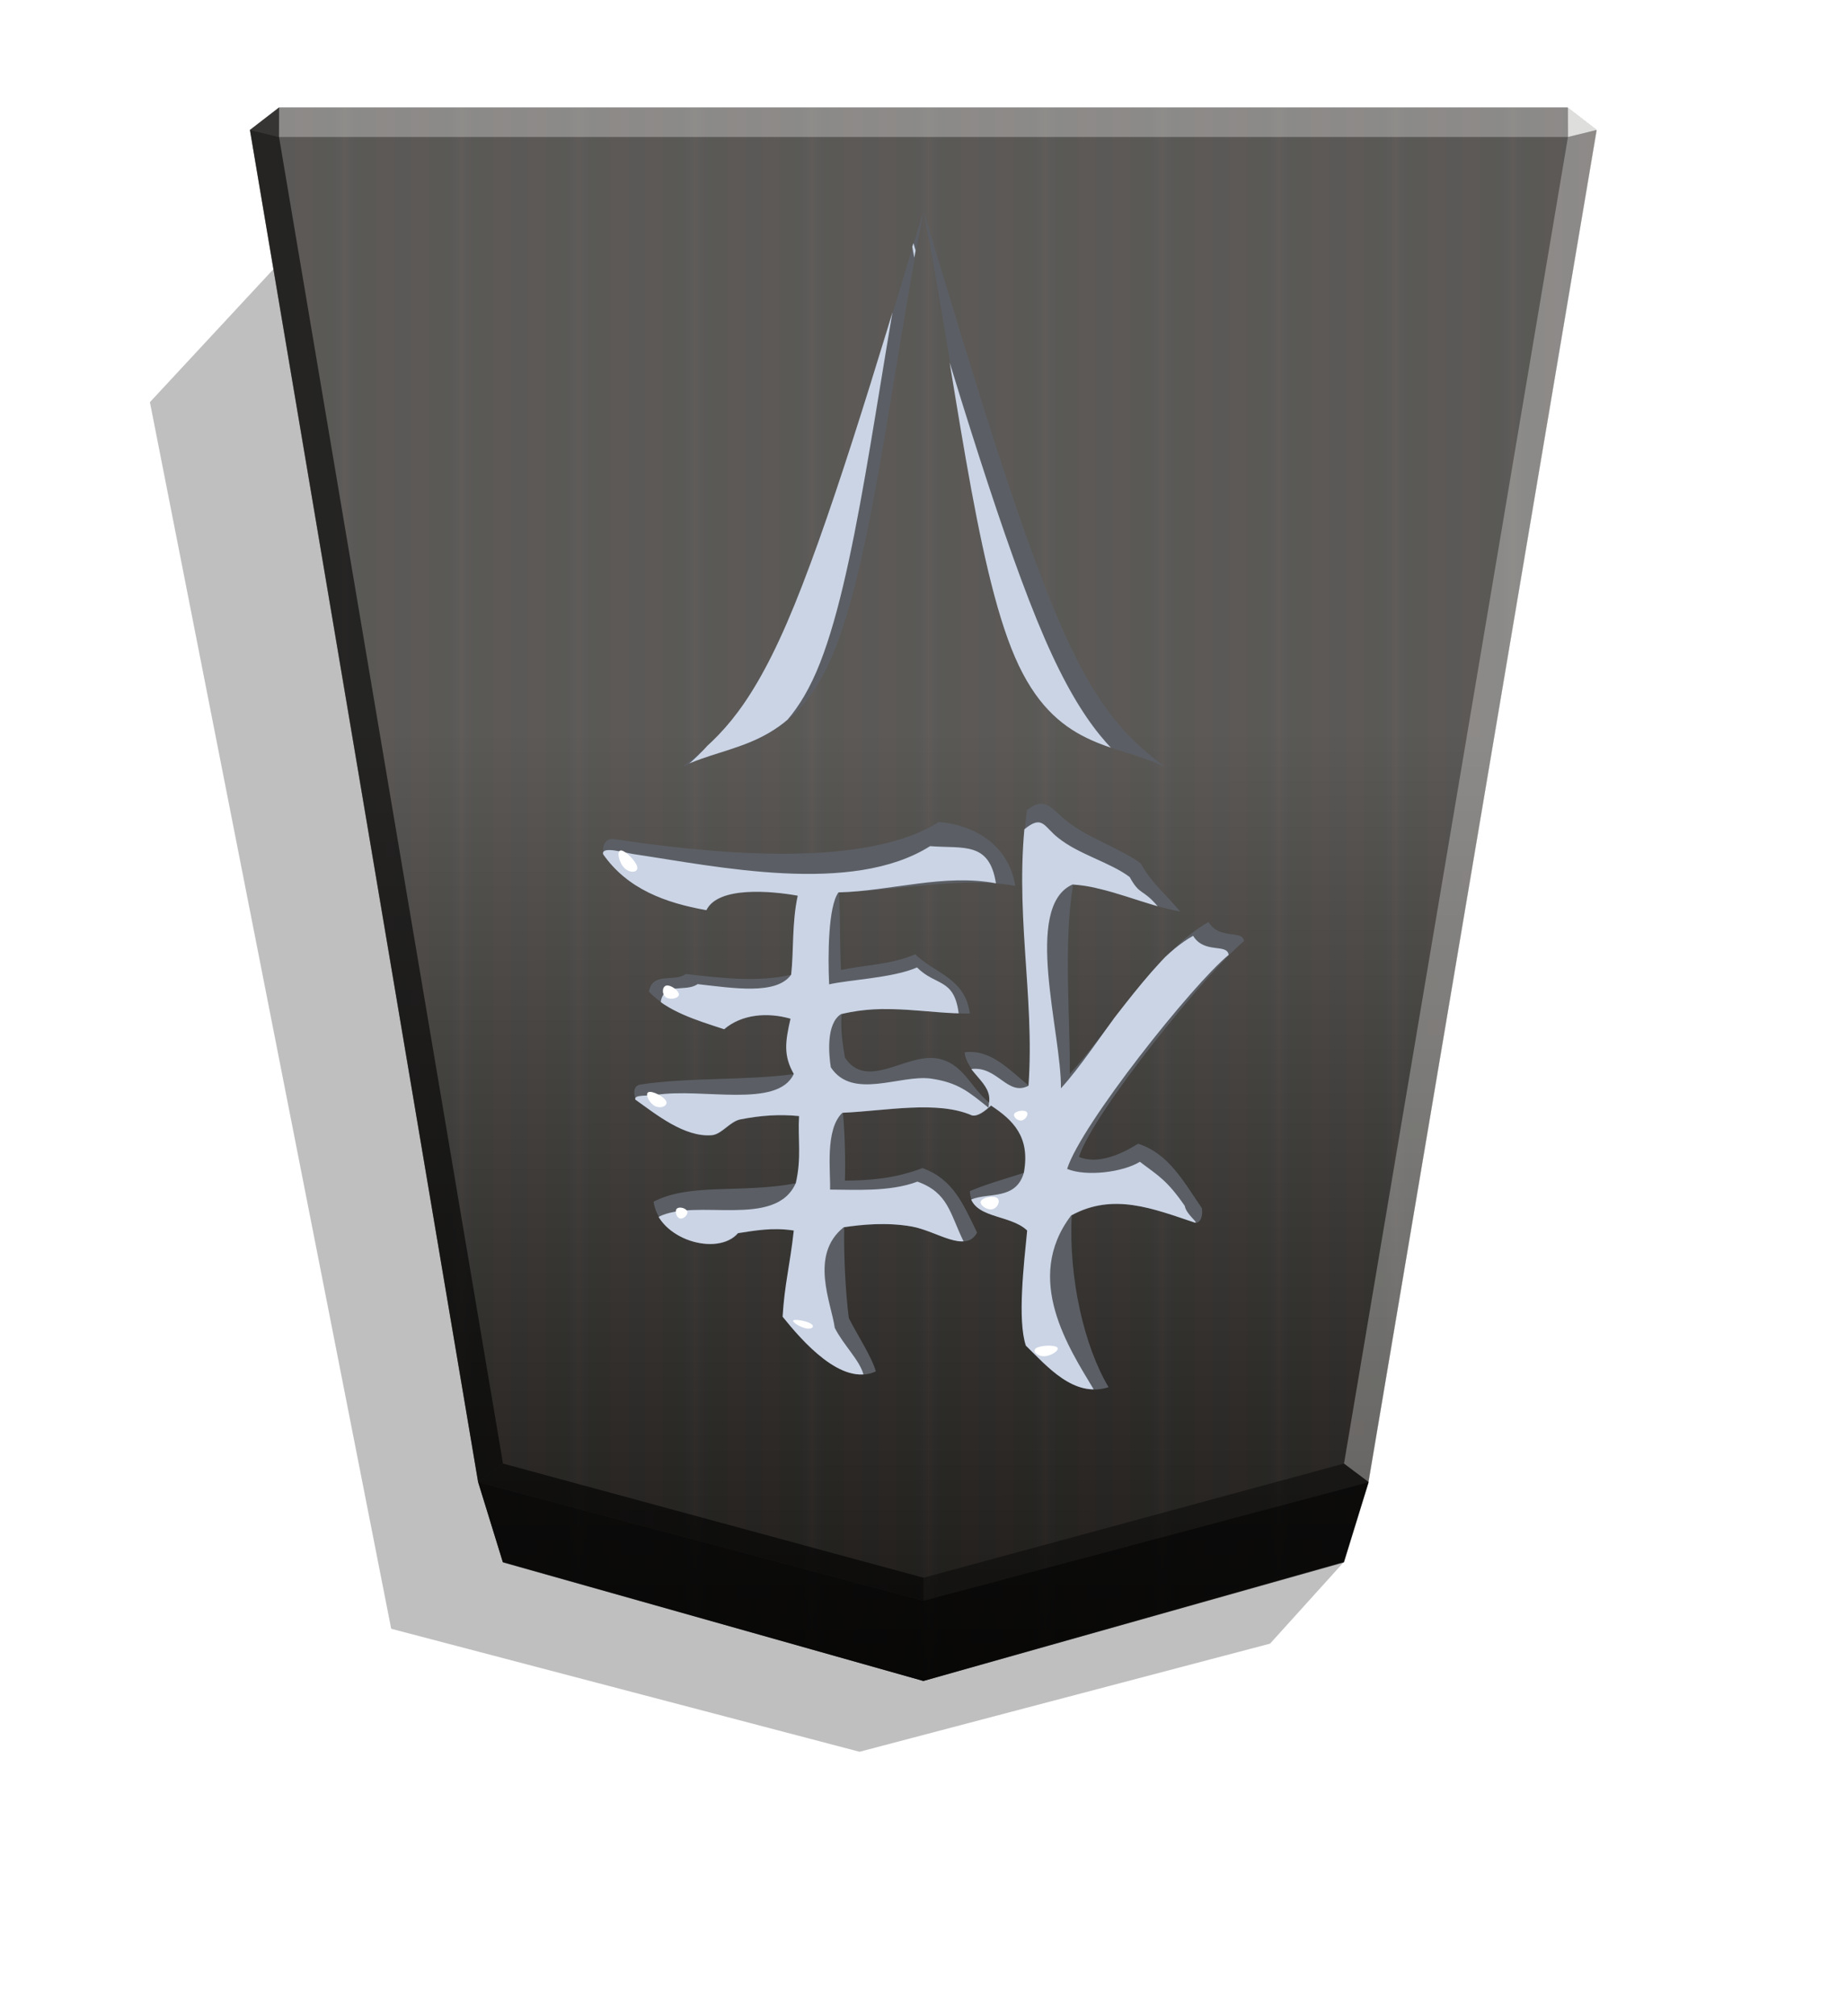 <svg xmlns="http://www.w3.org/2000/svg" width="498.898" height="544.252" viewBox="0 0 1320 1440"><style>.B{color-interpolation-filters:sRGB}</style><defs><filter id="B" width="1.028" height="1.022" x="-.014" y="-.011" class="B"><feGaussianBlur stdDeviation="2.441"/></filter><filter id="F" width="1.103" height="1.09" x="-.052" y="-.045" class="B"><feGaussianBlur stdDeviation="2.758"/></filter><filter id="H" width="1.091" height="1.101" x="-.046" y="-.05" class="B"><feGaussianBlur stdDeviation="3.171"/></filter><filter id="I" width="1.972" height="2.034" x="-.486" y="-.517" class="B"><feGaussianBlur stdDeviation="1.688"/></filter><filter id="J" width="1.582" height="1.74" x="-.291" y="-.37" class="B"><feGaussianBlur stdDeviation="1.688"/></filter><filter id="K" width="1.707" height="1.857" x="-.354" y="-.428" class="B"><feGaussianBlur stdDeviation="1.688"/></filter><filter id="L" width="1.602" height="1.534" x="-.301" y="-.267" class="B"><feGaussianBlur stdDeviation="1.688"/></filter><filter id="M" width="1.573" height="2.292" x="-.287" y="-.646" class="B"><feGaussianBlur stdDeviation="1.688"/></filter><filter id="N" width="1.489" height="2.071" x="-.244" y="-.535" class="B"><feGaussianBlur stdDeviation="1.688"/></filter><filter id="O" width="1.625" height="1.901" x="-.313" y="-.45" class="B"><feGaussianBlur stdDeviation="1.688"/></filter><filter id="P" width="1.844" height="2.155" x="-.422" y="-.578" class="B"><feGaussianBlur stdDeviation="1.688"/></filter><linearGradient id="A" x1="-1430.769" x2="-1409.955" y1="-77.47" y2="-77.47" gradientUnits="userSpaceOnUse" spreadMethod="reflect"><stop offset="0" stop-color="#292522"/><stop offset=".232" stop-color="#22211e"/><stop offset=".616" stop-color="#25221e"/><stop offset=".808" stop-color="#25221f"/><stop offset="1" stop-color="#23211f"/></linearGradient><linearGradient id="C" x1="-905.021" x2="-904.556" y1="-376.306" y2="184.159" gradientUnits="userSpaceOnUse"><stop offset="0"/><stop offset=".602" stop-color="#fff"/></linearGradient><clipPath id="E"><path fill="#5b5f65" d="M-1212.432 99.634c-8.503-42.888-13.793-93.985-24.472-118.6s-26.746-22.746-39.602-29.087c8.573 6.76 17.144 13.52 27.824 38.135s23.466 67.084 36.251 109.552zm0 0c12.785-42.468 25.571-84.937 36.251-109.552s19.251-31.375 27.824-38.135c-12.856 6.341-28.922 4.472-39.601 29.087s-15.971 75.712-24.474 118.6"/></clipPath><clipPath id="G"><path stroke-width="8.676" d="M-1127.343-71.307c-6.47-9.267-16.611-12.939-27.453-14.863-3.147 6.47-17.486 5.071-24.305 3.847 1.574-7.169 1.049-14.863 1.749-20.983 9.267-2.098 18.71-.874 28.152.175 3.148-2.273 8.918.699 9.792-4.721-5.071-5.246-12.59-7.519-20.109-9.967-4.721 4.022-11.541 4.546-17.66 2.798 1.399-6.12 1.924-9.792-.874-14.688 12.24-1.749 28.676-.874 40.916-2.798 2.098-.35 1.748-2.623 1.224-4.022-5.421-3.847-13.114-10.142-20.458-9.442-2.623.35-4.721 3.672-7.519 4.197-5.42 1.049-10.316 1.399-15.562.874.35-5.945-.699-11.191.874-17.835 15.038-2.798 27.977.175 37.944-4.896-1.399-10.142-17.136-14.688-22.556-8.393-4.546.699-9.267 1.574-14.863.699 1.049-9.442 2.448-14.163 2.973-22.906-5.071-6.295-15.737-18.71-24.655-14.513 1.049 3.847 4.896 9.617 7.169 14.163.874 6.47 1.399 17.136 1.224 24.13-4.721.699-11.366 1.399-18.185.175-6.645-1.224-14.163-7.169-17.136-1.574 3.672 7.519 6.295 14.163 14.513 17.136 7.344-2.798 14.338-3.322 20.633-3.322-.175 4.721 0 12.415.524 18.01-11.715.525-25.179 3.322-34.447-.699-1.574-.35-3.497 1.224-5.071 2.623-5.77-3.847-10.491-8.218-8.743-17.835 4.896-1.574 9.967-2.973 14.513-4.896-.35-7.519-10.666-5.945-15.387-10.491.874-8.918 2.623-23.78.35-30.6-5.595-5.421-12.764-13.989-21.857-11.016 6.47 10.841 10.666 29.026 9.792 45.637-11.191 6.12-21.857 1.749-32.873-1.923-1.224-.175-2.098 1.574-1.748 3.847 4.721 6.819 8.743 14.513 16.961 17.136 4.546-2.798 10.666-5.595 15.737-3.497-3.672 11.715-34.272 49.484-43.889 57.353.35 3.147 6.47.175 9.442 5.071 13.464-7.519 26.928-29.551 36.895-40.392-.175 14.688 1.748 34.447-.874 50.359-9.792-.699-18.884-5.421-28.502-7.169 4.197 4.896 7.694 7.694 10.491 12.765 5.071 3.847 14.163 6.819 19.584 11.191 3.847 2.973 5.77 6.994 10.666 2.973 3.497-26.228-2.273-49.135-.525-73.265 5.421 4.371 10.142 9.792 17.136 8.918-.699-5.77-7.519-8.043-6.645-13.464 5.246 4.197 6.994 10.841 14.338 11.89 8.218 1.049 18.36-8.568 24.13.175.524 3.322 1.224 6.994.874 11.54-12.59 2.973-23.256 0-34.097.175 1.224 9.442 9.442 10.666 14.513 15.737 6.295-2.798 14.513-2.973 19.759-4.197.35 7.519.175 13.289.525 20.633-13.988.35-33.048 4.371-46.861 1.749 1.748 11.191 11.366 16.262 20.283 16.961 20.808-13.114 63.997-7.869 86.379-4.546 2.273.35 3.322-1.749 2.798-4.022z"/></clipPath></defs><path d="m-2655.488 204.013 26.181 28.949 146.334 38.515 166.935-43.817 86.005-436.932-45.894-49.39z" filter="url(#B)" opacity=".5" transform="matrix(-2.005 0 0 2.005 -4364.078 706.823)"/><path fill="url(#A)" d="m-1220.686-332.674-149.881 42.384-8.809 28.459-81.338 481.636 10.349 7.986h459.359l10.348-7.986-81.338-481.636-8.809-28.459z" transform="rotate(180 -893.82 266.77)scale(2.005)"/><path fill="url(#C)" d="m-905.021-376.306-149.881 44.065-8.809 26.778-81.358 481.64 10.349 7.986 459.383-.004 10.349-7.986-81.343-481.636-8.809-28.601z" opacity=".25" style="mix-blend-mode:overlay" transform="rotate(180 -577.344 223.027)scale(2.005)"/><path d="m199.419 97.854.043-21.064-20.75 16.013zm778.776 960.694-17.664-13.248L660 1126.847v16.402z" opacity=".4"/><path d="m341.805 1058.548 17.664-13.248L660 1126.847v16.402z" opacity=".6"/><path d="m341.805 1058.548 17.664-13.248-160.05-947.446-20.707-5.052z" opacity=".6"/><g fill="#fff"><path d="m978.195 1058.548-17.664-13.248 160.05-947.446 20.707-5.052z" opacity=".3"/><path d="m1120.582 97.854-.043-21.064 20.75 16.013z" opacity=".8"/><path d="M1120.582 97.854H199.419l.043-21.064h921.077z" opacity=".3"/></g><path d="m359.468 1115.896-17.663-57.348L660 1143.25l318.195-84.702-17.663 57.348L660 1200.598z" opacity=".7"/><path fill="#5b5f65" d="M660.04 150.767c22.85 115.253 37.066 252.566 65.764 318.714s71.877 61.126 106.425 78.166c-23.038-18.166-46.071-36.333-74.772-102.48s-63.06-180.275-97.417-294.4m0 0c-34.357 114.125-68.717 228.252-97.417 294.4s-51.734 84.314-74.772 102.48c34.548-17.04 77.722-12.018 106.42-78.166s42.919-203.46 65.769-318.714"/><path fill="#cad4e5" d="M-1208.494 95.696c-8.503-42.888-13.793-93.985-24.472-118.6s-26.746-22.746-39.602-29.087c8.573 6.76 17.144 13.52 27.824 38.135s23.466 67.084 36.251 109.552zm0 0c12.785-42.468 25.571-84.937 36.251-109.552s19.251-31.375 27.824-38.135c-12.856 6.341-28.922 4.472-39.601 29.087s-15.971 75.712-24.474 118.6" clip-path="url(#E)" filter="url(#F)" transform="rotate(180 -1299.064 209.257)scale(2.687)"/><path fill="#5b5f65" d="M431.38 610.137c17.387 24.903 44.64 34.771 73.775 39.942 8.457-17.387 46.99-13.628 65.315-10.338-4.23 19.265-2.82 39.94-4.7 56.387-24.904 5.638-50.28 2.349-75.653-.47-8.46 6.108-23.966-1.879-26.314 12.687 13.627 14.097 33.833 20.205 54.039 26.784 12.686-10.808 31.014-12.217 47.457-7.52-3.76 16.447-5.17 26.315 2.349 39.472-32.893 4.7-77.061 2.349-109.954 7.519-5.638.94-4.697 7.049-3.289 10.808 14.568 10.338 35.241 27.255 54.977 25.374 7.049-.94 12.687-9.868 20.206-11.279 14.565-2.819 27.722-3.76 41.82-2.349-.941 15.976 1.878 30.074-2.35 47.928-40.41 7.52-75.182-.47-101.966 13.157 3.76 27.255 46.05 39.472 60.615 22.555 12.216-1.878 24.903-4.23 39.941-1.878-2.819 25.373-6.579 38.06-7.99 61.555 13.628 16.916 42.29 50.28 66.256 39-2.819-10.337-13.157-25.843-19.265-38.06-2.349-17.386-3.76-46.05-3.29-64.844 12.687-1.879 30.544-3.76 48.869-.47 17.857 3.289 38.06 19.265 46.05 4.23-9.868-20.206-16.917-38.06-39.001-46.05-19.736 7.519-38.53 8.927-55.447 8.927.47-12.687 0-33.363-1.408-48.398 31.481-1.411 67.663-8.927 92.569 1.878 4.23.94 9.398-3.29 13.627-7.049 15.506 10.338 28.193 22.085 23.495 47.928-13.157 4.23-26.784 7.99-39 13.157.94 20.206 28.662 15.976 41.35 28.193-2.35 23.965-7.05 63.904-.941 82.231 15.035 14.568 34.3 37.593 58.736 29.604-17.387-29.133-28.663-78.002-26.314-122.643 30.073-16.447 58.736-4.7 88.34 5.167 3.289.47 5.637-4.23 4.697-10.338-12.687-18.324-23.495-39-45.58-46.05-12.216 7.52-28.662 15.036-42.29 9.398 9.868-31.482 92.1-132.978 117.943-154.125-.94-8.457-17.386-.47-25.373-13.627-36.182 20.206-72.364 79.413-99.148 108.546.47-39.472-4.697-92.57 2.349-135.33 26.314 1.878 50.747 14.568 76.593 19.265-11.278-13.157-20.676-20.676-28.192-34.303-13.628-10.338-38.06-18.325-52.628-30.074-10.338-7.99-15.506-18.795-28.663-7.99-9.398 70.483 6.108 132.041 1.41 196.886-14.567-11.746-27.254-26.314-46.049-23.966 1.879 15.506 20.206 21.614 17.857 36.182-14.097-11.278-18.795-29.133-38.53-31.952-22.085-2.819-49.34 23.025-64.845-.47-1.408-8.927-3.29-18.795-2.349-31.011 33.834-7.99 62.496 0 91.63-.47-3.29-25.374-25.374-28.663-39.001-42.29-16.917 7.518-39.001 7.989-53.099 11.278-.94-20.206-.47-35.712-1.41-55.447 37.59-.94 88.81-11.746 125.929-4.7-4.698-30.074-30.544-43.701-54.507-45.58-55.917 35.242-171.979 21.147-232.126 12.217-6.108-.94-8.927 4.7-7.519 10.808z"/><path fill="#cad4e5" d="M-1127.343-71.307c-6.47-9.267-16.611-12.939-27.453-14.863-3.147 6.47-17.486 5.071-24.305 3.847 1.574-7.169 1.049-14.863 1.749-20.983 3.875-5.504 15.446-3.571 24.888-2.521 3.148-2.273 8.918.699 9.792-4.721-5.071-5.246-9.326-4.822-16.845-7.27-4.721 4.022-11.541 4.546-17.66 2.798 1.399-6.12 1.924-9.792-.874-14.688 4.293-9.27 24.348-3.642 36.588-5.565 2.098-.35 6.077.144 5.552-1.254-5.421-3.847-13.114-10.142-20.458-9.442-2.623.35-4.721 3.672-7.519 4.197-5.42 1.049-10.316 1.399-15.562.874.35-5.945-.699-11.191.874-17.835 5.4-12.223 26.524-3.893 36.491-8.963-4.214-7.715-15.683-10.62-21.104-4.326-4.546.699-9.267 1.574-14.863.699 1.049-9.442 2.448-14.163 2.973-22.906-5.071-6.295-12.585-19.534-21.503-15.338 1.049 3.847 5.356 7.833 7.63 12.379.874 6.47 6.866 19.344-2.389 26.739-4.721.699-11.366 1.399-18.185.175-6.645-1.224-9.497-6.503-13.673-3.918 3.672 7.519 4.037 12.895 12.255 15.867 7.344-2.798 16.947-2.118 23.242-2.118-.175 4.721 1.405 16.027-3.289 20.419-11.715.525-25.179 3.322-34.447-.699-1.574-.35-3.497 1.224-5.071 2.623-5.77-3.847-10.491-8.218-8.743-17.835 2.086-7.394 9.475-5.228 14.021-7.151-.35-7.519-10.174-3.69-14.895-8.236.874-8.918 2.623-23.78.35-30.6-5.595-5.421-8.149-11.626-18.044-11.626 6.47 10.841 18.865 29.338 5.979 46.248-11.191 6.12-21.857 1.749-32.873-1.923-1.224-.175 2.317 2.176 2.667 4.449 4.721 6.819 6.969 7.966 11.944 11.717 4.546-2.798 14.279-3.99 19.35-1.892-3.672 11.715-33.341 49.017-42.958 56.886.35 3.147 6.47.175 9.442 5.071 13.464-7.519 25.194-29.686 35.161-40.527-.175 14.688 10.174 48.246-3.082 54.172-9.792-.699-13.029-4.032-22.647-5.78 4.197 4.896 4.648 2.692 7.446 7.763 5.071 3.847 13.561 6.017 18.982 10.388 3.847 2.973 4.134 6.316 9.03 2.294 3.497-26.228-2.844-44.041-1.096-68.171 5.621-2.868 8.205 5.325 15.199 4.451-.699-5.77-5.443-4.854-4.569-10.275 5.246 4.197 8.06 6.7 15.404 7.749 8.218 1.049 20.768-5.758 26.539 2.985.524 3.322 1.324 11.61-2.738 14.15-12.59 2.973-20.43.02-31.271.195 1.224 9.442 6.014 7.134 11.085 12.205 6.295-2.798 18.126-3.274 23.371-4.498.35 7.519.275 20.715-2.486 24.446-13.988.35-28.068 5.03-41.882 2.407 1.748 11.191 8.594 9.181 17.511 9.88 20.808-13.114 56.572-5.425 78.954-2.102 2.273.35 8.54 2.23 8.016-.043z" clip-path="url(#G)" filter="url(#H)" transform="rotate(180 -1299.064 209.257)scale(2.687)"/><g fill="#fff"><path d="M485.896 870.24c2.486.676 6.02-2.644 5.302-4.981s-5.69-3.691-7.458-2.03-.33 6.335 2.156 7.011" filter="url(#I)"/><path d="M468.09 789.967c4.216 2.133 9.542-.215 7.989-3.522s-9.985-7.577-12.649-6.403.444 7.792 4.66 9.925" filter="url(#J)"/><path d="M475.815 712.207c2.976 2.151 9.227.922 9.379-1.844s-5.798-7.072-8.925-6.457-3.429 6.15-.454 8.301" filter="url(#K)"/><path d="M446.159 619.891c3.931 3.929 10.107 3.476 9.266-.681s-8.701-12.018-11.79-11.79-1.406 8.542 2.524 12.471" filter="url(#L)"/><path d="M576.345 948.824c4.165.736 6.221-1.601 3.084-3.506s-11.47-3.379-12.497-2.209 5.249 4.98 9.414 5.716z" filter="url(#M)"/><path d="M746.325 968.657c5.035-.178 11.205-4.377 9.254-6.3s-12.024-1.57-15.108.531.818 5.947 5.854 5.768z" filter="url(#N)"/><path d="M709.119 863.667c3.874-.767 6.201-6.128 3.49-8.042s-10.463-.381-11.626 2.301 4.262 6.509 8.136 5.741" filter="url(#O)"/><path d="M730.038 800.267c2.928-.416 5.383-4.494 3.682-6.118s-7.561-.794-8.788 1.246 2.178 5.288 5.106 4.872" filter="url(#P)"/></g></svg>